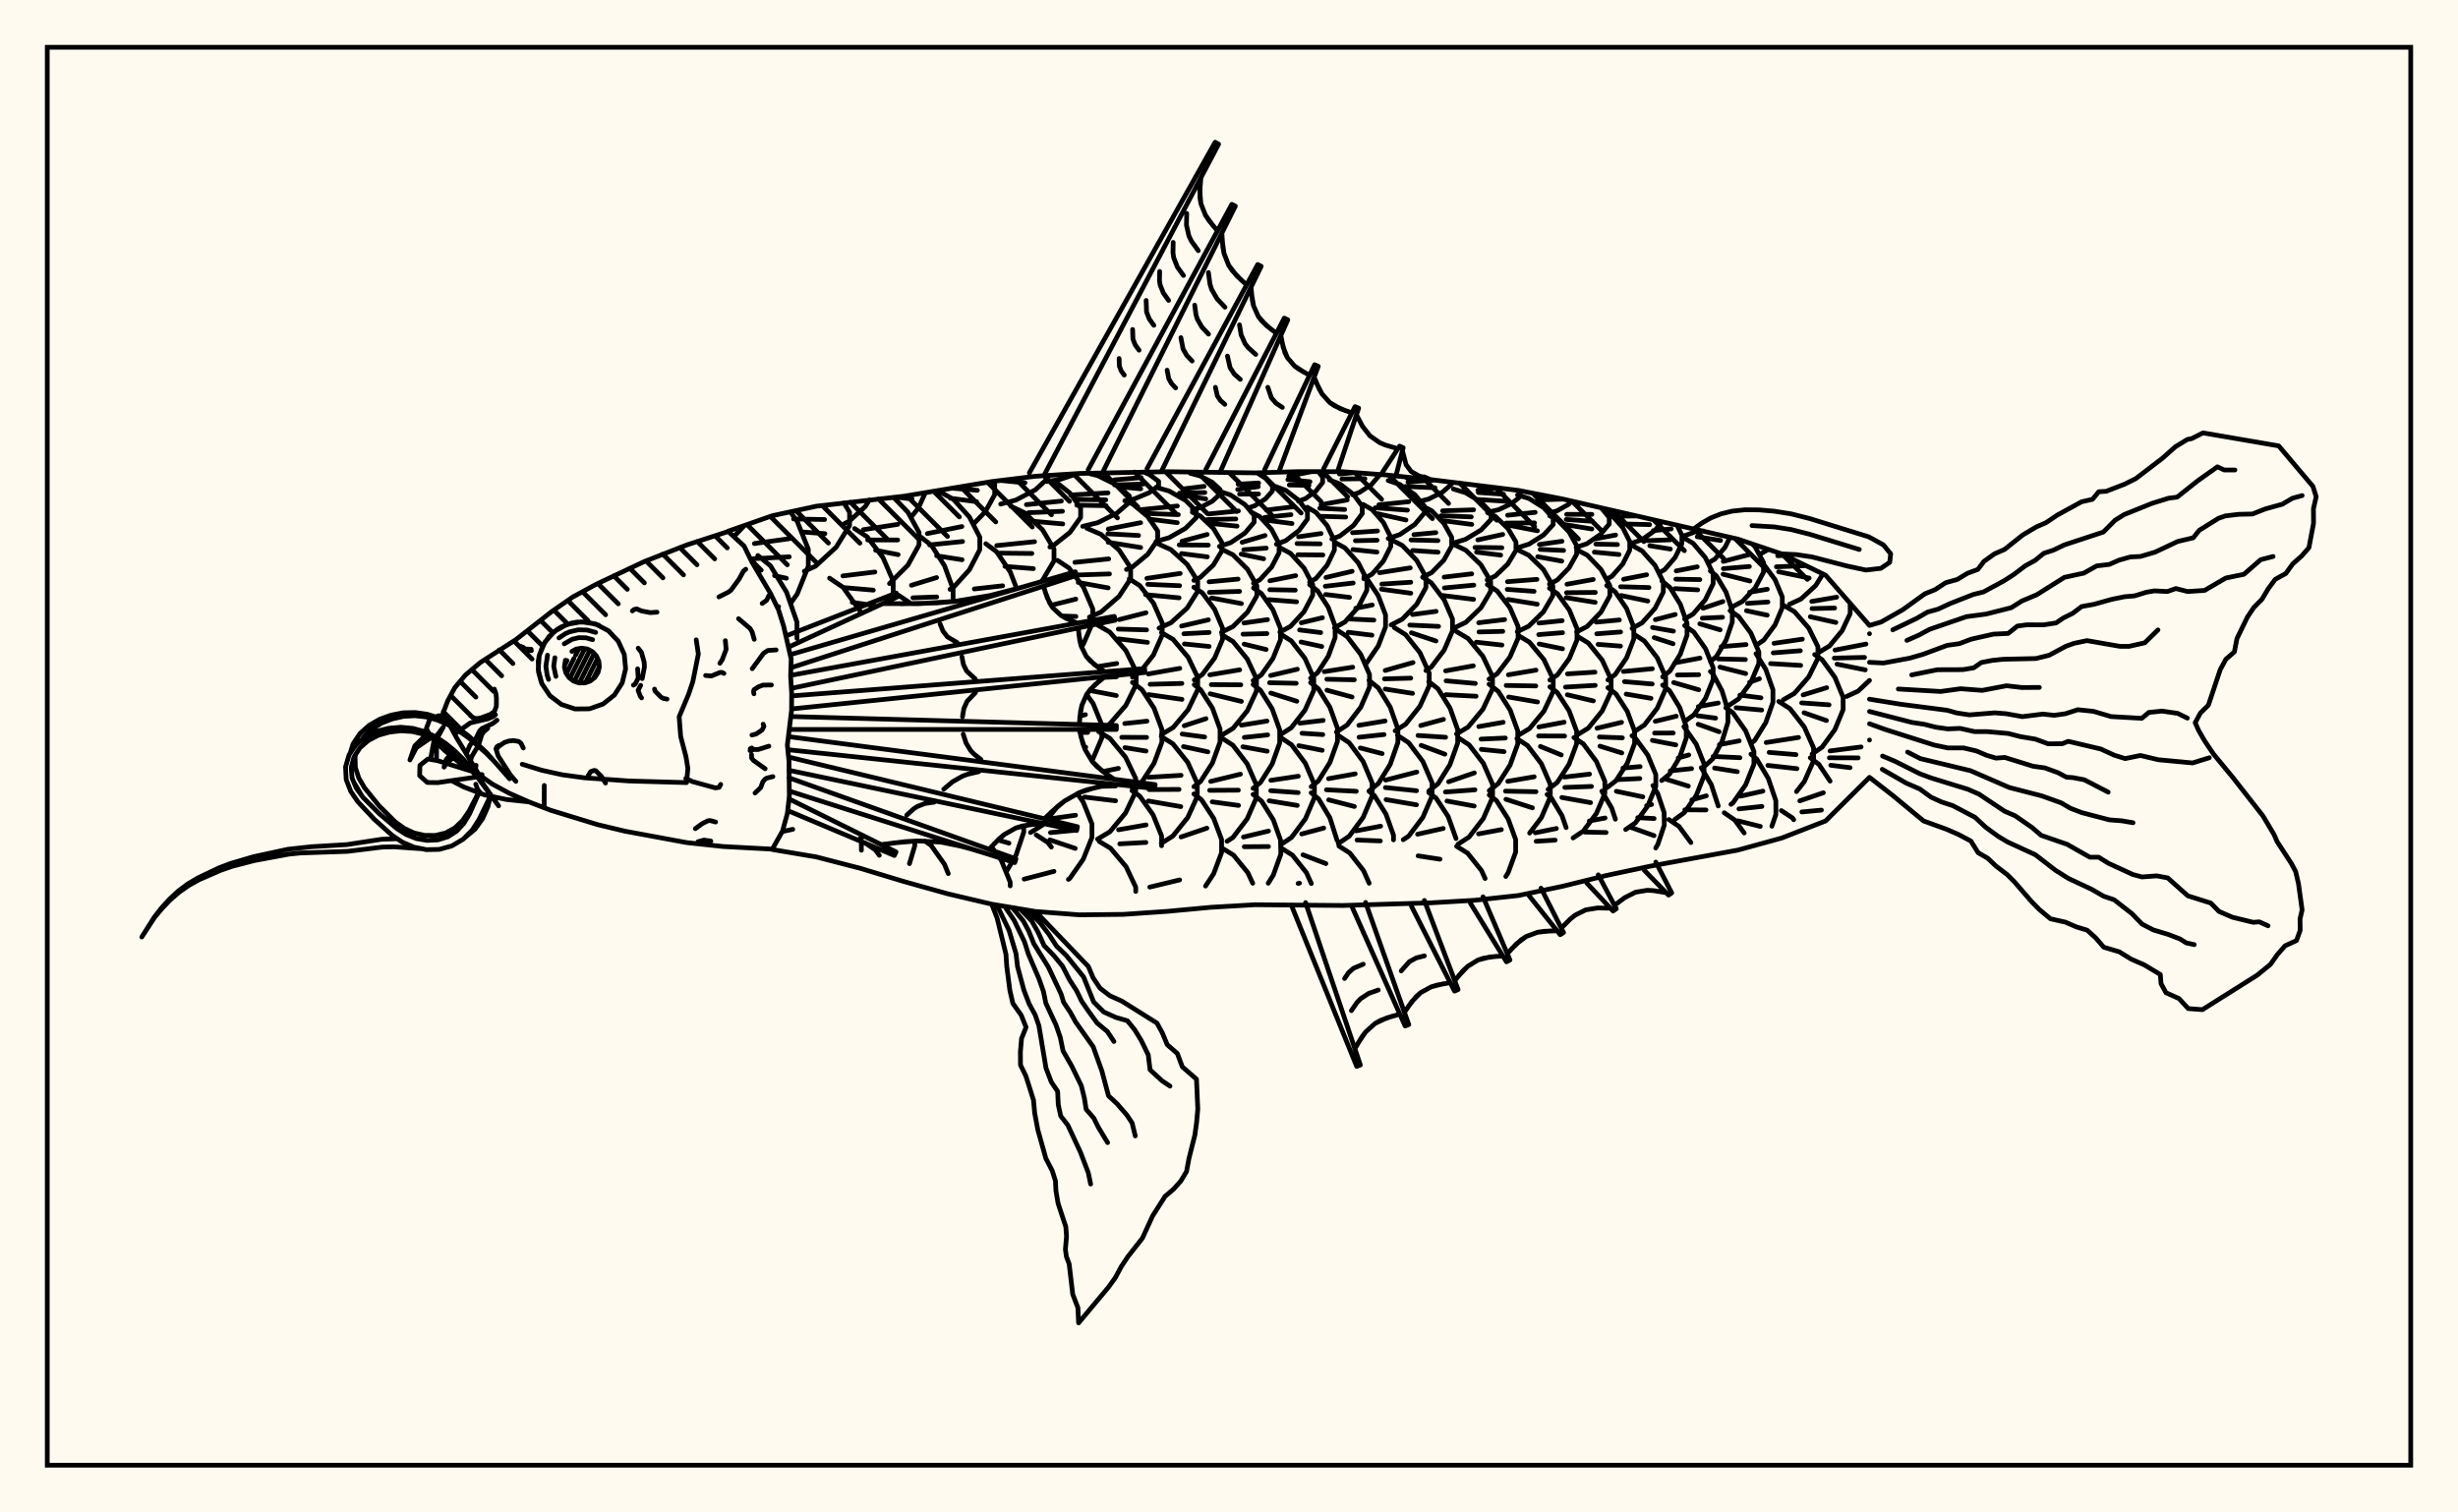 <svg xmlns="http://www.w3.org/2000/svg" width="520" height="320"><rect x="0" y="0" width="520" height="320" fill="floralwhite"/><rect x="10" y="10" width="500" height="300" stroke="black" stroke-width="1" fill="none"/><path stroke="black" stroke-width="1" fill="none" stroke-linecap="round" stroke-linejoin="round" d="
M 154.06 112.38 163.37 109.12 172.66 107.11 191.23 104.99 209.8 101.89 219.08 100.76 228.37 100.17 246.94 99.8 265.51 100.05 274.79 99.78 284.08 99.8 293.37 100.5 302.65 101.47 321.22 103.76 330.51 105.56 367.65 114.06 376.93 117.19 386.22 121.71 395.5 132.33 
M 395.5 164.47 386.22 173.69 376.93 177.31 367.65 179.86 349.08 183.27 339.79 185.24 330.51 187.53 321.22 189.47 311.94 190.48 302.65 191.02 284.08 191.58 265.51 191.42 256.22 191.96 246.94 192.82 237.65 193.46 228.37 193.56 219.08 192.85 209.8 191.3 200.51 189.11 191.23 186.51 181.94 183.7 172.66 181.3 163.39 179.74 
M 155.25 113.54 157.5 111.18 
M 168.6 135.07 168.6 131.63 166.4 125.3 162.99 119.71 160.32 117.53 
M 164.42 128.44 164.72 128.36 
M 167.38 127.48 168.67 125.65 171 119.81 171 116.2 168.67 110.36 167.21 108.29 
M 159.59 115 167.02 113.97 
M 159.4 118.21 161.46 118.1 
M 161.57 118.1 166.97 117.81 
M 163.86 121.8 166.37 122.34 
M 170.16 120.87 172.54 119.78 176.91 115.75 179.73 111.19 179.73 108.37 178.51 106.39 
M 167.88 109.8 174.44 109.92 
M 169.85 112.56 174.52 112.91 
M 182.16 129.57 178.34 124.25 175.5 122.33 
M 178.72 110.73 179.61 110.32 183.06 107.17 183.94 105.76 
M 188.22 127.72 188.96 126.02 188.96 122.93 186.79 117.95 183.42 113.55 180.79 111.83 
M 178.32 121.85 185.09 121.02 
M 178.39 124.31 184.75 124.86 
M 180.3 127.44 185.01 128.13 
M 188.18 123.47 192.07 119.57 194.43 115.29 194.43 112.65 192.07 108.37 189.03 105.22 
M 182.65 112.07 189.93 110.94 
M 183.56 114.25 189.91 114.25 
M 185.24 116.42 190 117.35 
M 192.77 127.73 190.1 125.95 
M 192.73 109.43 194.27 107.52 195.77 104.23 
M 189.46 105.17 192.94 105.58 
M 201.63 127.27 201.63 124.65 199.83 119.73 197.06 115.38 194.89 113.69 
M 192.82 123.83 198.14 122.2 
M 193.13 126.48 198.17 126.3 
M 200.98 124.69 201.67 124.32 205.08 120.55 207.28 116.29 207.28 113.65 205.08 109.38 201.67 105.62 199.01 104.15 
M 196.19 112.89 203.49 111.4 
M 196.66 115.29 203.64 114.57 
M 198.15 117.59 203.53 118.43 
M 206.01 110.79 208.43 108.29 210.43 104.67 210.43 102.43 210.11 101.86 
M 201.42 103.29 206.77 103.74 
M 201.07 105.42 206.61 106.15 
M 215.09 124.57 213.73 121.02 210.82 116.72 208.56 115.04 
M 206.12 124.61 212.11 123.94 
M 215.72 178.62 216.58 176.06 216.58 174.7 
M 211.12 177.72 213.13 178.3 
M 211.7 106.65 214.92 105.8 219.03 103.64 221.69 101.19 221.69 100.59 
M 211.74 101.66 216.84 102.16 
M 220.19 123.09 220.55 122.75 222.98 118.68 222.98 116.16 220.55 112.09 216.77 108.5 213.82 107.1 
M 210.86 115.43 218.87 114.61 
M 211.38 117.03 218.3 117.1 
M 212.6 119.83 218.61 120.31 
M 218.01 176.14 220.59 174.54 223.72 170.64 
M 222.42 179.22 221.63 178.21 219.21 176.64 
M 221.46 101.88 224.34 101.41 227.96 100.2 
M 222.11 115.74 222.81 115.46 226.34 112.65 228.61 109.47 228.61 107.5 226.34 104.32 223.03 101.69 
M 217.14 106.77 224.54 106.02 
M 217.57 108.48 224.77 108.17 
M 218.18 110.25 224.83 110.85 
M 228.78 136.84 229.2 136.28 231.18 131.68 231.18 128.83 229.2 124.22 226.13 120.16 223.73 118.57 
M 222.38 128.06 227.59 126.76 
M 224.68 130.33 227.62 130.43 
M 231.01 161.02 233.09 156.16 233.09 153.37 231.26 148.86 229.88 146.93 
M 228.47 151.53 229.63 151.2 
M 228.46 154.98 230.11 154.96 
M 229.36 158.04 229.69 158.09 
M 230.07 179.53 231.01 177.18 231.01 174.33 229.17 169.72 227.9 167.91 
M 221.86 173.28 227.53 172.48 
M 222.23 176.16 227.7 175.64 
M 222.1 177.7 227.47 179.5 
M 229.05 111.37 232.22 110.59 236.28 108.58 238.9 106.31 238.9 104.91 236.28 102.63 232.22 100.63 230.17 100.12 
M 226.49 104.73 234.4 104.28 
M 227.7 105.68 233.93 105.76 
M 227.8 106.88 234.01 106.99 
M 230.47 130.57 232.91 129.51 236.73 126.19 239.19 122.44 239.19 120.12 236.73 116.36 232.91 113.05 229.93 111.76 
M 227.4 118.98 234.55 118.25 
M 226.93 121.69 234.72 121.43 
M 228.11 123.23 234.43 124.38 
M 232.43 154.51 234.76 153.17 238.17 149.25 240.36 144.82 240.36 142.07 238.17 137.63 234.76 133.72 232.1 132.19 
M 232.12 141.05 236.25 140.38 
M 233.55 143.33 236.18 143.2 
M 230.51 146.08 236.16 147.16 
M 232.19 177.54 234.79 175.99 238.11 172.01 240.26 167.5 240.26 164.71 238.11 160.2 234.79 156.22 232.43 154.81 
M 233.33 163.24 236.6 162.57 
M 232.91 166.37 236.01 166.29 
M 229.41 168.64 236 169.43 
M 234.94 179.47 232.54 178.02 
M 237.96 105.97 240.05 105.53 243.13 104.23 245.11 102.76 245.11 101.84 243.13 100.37 241.92 99.86 
M 235.73 101.53 241.42 101.05 
M 235.78 102.6 241.92 102.4 
M 236.54 102.97 241.33 103.42 
M 238.31 120.49 239.58 119.96 242.82 117.27 244.91 114.23 244.91 112.34 242.82 109.3 239.58 106.61 237.96 105.94 
M 234.46 111.93 241.3 110.59 
M 234.38 112.94 240.86 113.29 
M 234.44 114.73 241.31 115.84 
M 239.58 143.27 241.14 142.26 244.02 138.57 245.87 134.38 245.87 131.79 244.02 127.61 241.14 123.91 238.9 122.47 
M 236.79 131.09 242.45 129.64 
M 236.58 133.1 242.56 133.27 
M 236.61 135.17 242.74 135.91 
M 239.56 166.95 241.57 165.42 244.14 161.49 245.8 157.04 245.8 154.29 244.14 149.83 241.57 145.9 239.58 144.38 
M 237.94 153.08 242.64 152.58 
M 237.31 156 242.57 156.02 
M 237.99 158.18 242.45 158.91 
M 245.74 178.94 245.74 176.85 243.93 172.38 241.12 168.44 239.49 167.3 
M 236.63 175.56 242.46 174.53 
M 236.89 178.54 242.42 178.24 
M 244.57 114.55 247.31 113.77 250.81 111.78 253.07 109.52 253.07 108.13 250.81 105.87 247.31 103.88 244.57 103.11 
M 241.53 107.82 249.07 107.06 
M 242.23 108.62 249.28 108.89 
M 243.13 109.83 249.06 110.59 
M 245.21 132.9 247.71 131.77 251.15 128.65 253.37 125.12 253.37 122.94 251.15 119.41 247.71 116.29 245.02 115.07 
M 242.63 122.37 249.68 121.33 
M 242.82 123.63 249.55 123.92 
M 242.34 125.81 249.44 126.49 
M 245.71 155.4 248.18 153.93 251.34 150.18 253.38 145.93 253.38 143.3 251.34 139.05 248.18 135.29 245.71 133.83 
M 242.93 142.59 249.59 141.41 
M 243.32 144.78 250.03 144.6 
M 243 146.96 250.05 147.97 
M 245.67 178.43 248.12 176.89 251.27 172.96 253.29 168.51 253.29 165.75 251.27 161.3 248.12 157.36 245.67 155.83 
M 242.92 164.46 249.86 164.04 
M 243.09 167.06 249.43 167.02 
M 242.93 169.47 249.8 170.66 
M 252.26 107.84 253.83 107.43 256.44 106.07 258.11 104.53 258.11 103.57 256.44 102.03 253.83 100.67 251.8 100.14 
M 250.18 103.46 254.73 102.9 
M 249.52 104.34 254.89 104.21 
M 249.9 104.74 255.08 105.56 
M 252.57 122.8 253.94 122.15 256.7 119.54 258.48 116.58 258.48 114.75 256.7 111.79 253.94 109.18 252.26 108.38 
M 250.05 114.52 255.37 113.08 
M 249.46 115.29 255.62 115.34 
M 249.96 117.12 255.42 117.82 
M 252.65 143.86 254.36 142.71 256.96 139.23 258.63 135.3 258.63 132.86 256.96 128.92 254.36 125.44 252.57 124.24 
M 249.97 132.46 255.64 131.14 
M 250.45 134.09 255.8 133.81 
M 250.57 136.24 255.79 136.77 
M 252.57 166.44 253.99 165.33 256.5 161.42 258.11 156.99 258.11 154.25 256.5 149.82 253.99 145.92 252.65 144.87 
M 250.53 153.55 255.13 152.05 
M 250.09 155.3 254.85 155.93 
M 250.37 157.96 255.53 159.07 
M 258.43 178.05 258.43 177.61 256.76 173.14 254.17 169.2 252.57 167.98 
M 249.86 177.08 255.32 175.22 
M 257.97 115.61 260.34 114.82 263.37 112.78 265.32 110.48 265.32 109.06 263.37 106.76 260.34 104.73 257.97 103.94 
M 255.76 108.73 261.99 108.11 
M 255.4 109.92 261.44 109.8 
M 255.68 110.7 261.7 111.32 
M 258.42 133.77 260.83 132.57 263.91 129.52 265.89 126.05 265.89 123.91 263.91 120.44 260.83 117.38 258.42 116.19 
M 255.79 123.1 261.92 122.52 
M 255.85 125.33 262.24 125.12 
M 256.32 126.51 262.62 127.7 
M 258.51 155.53 260.86 154.09 263.87 150.4 265.81 146.21 265.81 143.62 263.87 139.44 260.86 135.74 258.51 134.3 
M 255.95 142.78 262.26 141.72 
M 256.26 144.85 262.5 144.89 
M 256.01 146.79 262.62 148.4 
M 259.59 178 260.82 177.2 263.84 173.26 265.78 168.81 265.78 166.05 263.84 161.6 260.82 157.67 258.46 156.13 
M 256.13 165.33 262.41 163.8 
M 255.9 167.22 261.98 167.18 
M 256.45 169.65 262.01 170.41 
M 264.09 107.45 265.45 107.01 267.73 105.54 269.19 103.88 269.19 102.85 267.73 101.19 265.94 100.04 
M 261.93 102.44 266.26 102.19 
M 261.84 103.56 266.18 102.96 
M 262.23 104.55 266.25 104.52 
M 265.18 123.4 266.54 122.66 269.01 119.98 270.6 116.94 270.6 115.06 269.01 112.02 266.54 109.34 264.62 108.3 
M 262.78 114.74 267.62 113.3 
M 263.12 116.31 267.88 115.97 
M 262.57 117.24 267.33 118.23 
M 265.11 144 266.85 142.77 269.3 139.3 270.89 135.38 270.89 132.95 269.3 129.03 266.85 125.57 265.18 124.39 
M 263.17 131.81 268.15 131.1 
M 262.96 134.18 268.02 134.05 
M 263.21 136.28 267.86 137.42 
M 265.09 166.8 266.66 165.56 269.14 161.63 270.73 157.18 270.73 154.43 269.14 149.98 266.66 146.05 265.11 144.82 
M 262.62 153.43 268.03 152.56 
M 263.24 156.02 268.18 155.49 
M 262.93 158 268.08 158.94 
M 270.9 177.73 269.37 173.45 266.89 169.5 265.09 168.07 
M 263.06 177.1 268.36 175.83 
M 270.03 115.15 272.01 114.39 274.8 112.25 276.6 109.82 276.6 108.32 274.8 105.89 272.01 103.75 269.83 102.92 
M 267.89 107.92 273.49 107.24 
M 267.53 109.48 273.11 108.89 
M 267.47 110.01 273.33 110.77 
M 270.77 133.75 273.01 132.53 275.87 129.42 277.72 125.9 277.72 123.72 275.87 120.19 273.01 117.08 270.77 115.87 
M 268.65 122.88 274.1 121.79 
M 268.64 124.77 274.02 124.86 
M 268.41 126.87 274.29 127.33 
M 270.9 155.42 273.16 153.98 276.06 150.27 277.93 146.08 277.93 143.48 276.06 139.29 273.16 135.58 270.9 134.14 
M 268.81 142.92 274.46 141.59 
M 268.58 144.45 274.22 144.57 
M 268.84 146.63 274.35 148.37 
M 272.41 177.73 273.23 177.18 276.17 173.23 278.07 168.76 278.07 165.99 276.17 161.52 273.23 157.58 270.93 156.03 
M 268.85 165.1 274.66 164.23 
M 268.83 167.29 274.63 167.7 
M 268.5 169.43 274.44 170.41 
M 274.69 106.04 276.18 105.5 278.39 103.89 279.81 102.08 279.81 100.95 278.9 99.79 
M 272.64 100.76 277.49 99.78 
M 272.46 101.47 277.14 101.92 
M 272.76 102.61 276.92 102.7 
M 277.06 123.18 278.41 122.38 280.78 119.56 282.3 116.38 282.3 114.41 280.78 111.23 278.41 108.41 276.56 107.32 
M 274.72 113.57 279.49 112.88 
M 274.39 115 279.29 115.07 
M 274.58 117.37 279.86 117.42 
M 277.26 143.48 278.74 142.33 281 138.84 282.45 134.89 282.45 132.44 281 128.49 278.74 125 277.06 123.7 
M 275.3 131.77 279.77 130.7 
M 274.93 133.28 279.4 133.84 
M 275.24 135.83 279.62 136.78 
M 277.39 166.44 278.88 165.26 281.35 161.32 282.95 156.86 282.95 154.1 281.35 149.65 278.88 145.71 277.26 144.42 
M 274.98 153.01 279.92 152.42 
M 275.44 155.14 279.84 155.42 
M 274.76 157.77 279.72 158.75 
M 282.87 177.81 281.34 173.02 278.96 169.04 277.39 167.74 
M 275.37 176.45 280.04 175.2 
M 281.76 114.05 283.48 113.39 286.34 111.17 288.19 108.67 288.19 107.11 286.34 104.61 283.48 102.39 281.24 101.53 
M 279.48 106.78 285.01 105.78 
M 279.21 107.54 284.47 107.8 
M 279.17 109.23 284.69 109.4 
M 282.31 132.84 284.52 131.6 287.35 128.45 289.17 124.87 289.17 122.65 287.35 119.08 284.52 115.92 282.31 114.69 
M 280.51 122.18 286.06 120.87 
M 280.37 124.04 286.27 123.35 
M 280.45 125.78 285.5 126.39 
M 282.72 154.88 284.98 153.4 287.87 149.63 289.73 145.36 289.73 142.72 287.87 138.45 284.98 134.68 282.72 133.21 
M 280.15 142.11 286.17 141.16 
M 280.7 143.71 286.51 143.83 
M 280.72 146.03 286.03 147.47 
M 284.09 177.82 285.43 176.92 288.38 172.94 290.28 168.43 290.28 165.64 288.38 161.13 285.43 157.15 283.12 155.6 
M 281.06 164.75 286.7 163.73 
M 280.61 167.1 286.93 167.42 
M 281.09 169.23 286.52 170.63 
M 286.13 104.68 287.57 104.2 290.13 102.52 291.77 100.61 291.77 100.38 
M 283.36 100.29 286.54 99.99 
M 283.89 101.34 288.75 101.28 
M 288.52 122.46 290.26 121.47 292.67 118.71 294.23 115.6 294.23 113.67 292.67 110.55 290.26 107.8 288.37 106.73 
M 286.13 112.71 291.42 112.34 
M 286.74 114.4 291.33 114.3 
M 286.23 116.27 291.3 116.81 
M 289.05 140.36 291.58 136.66 293.12 132.61 293.12 130.1 291.58 126.04 289.2 122.46 288.55 121.97 
M 286.82 128.69 290.3 128 
M 285.16 130.95 290.65 131.2 
M 285.23 133.78 290.24 134.39 
M 289.62 167.37 291.59 165.78 294.11 161.71 295.73 157.09 295.73 154.23 294.11 149.62 291.59 145.54 289.62 143.95 
M 287.47 153.46 293.02 152.54 
M 287.51 155.98 292.8 155.41 
M 287.78 158.25 292.4 159.45 
M 294.8 177.69 294.8 176.7 293.21 172.25 290.75 168.31 289.6 167.4 
M 286.9 175.79 292.08 174.8 
M 287.09 177.73 288.08 177.77 
M 293.68 113.94 296.14 113.1 299.29 110.97 301.32 108.55 301.32 107.05 299.29 104.64 296.14 102.5 293.68 101.67 
M 291.7 106.8 298.03 106.15 
M 290.94 107.43 297.75 107.94 
M 291.34 108.67 297.44 110.02 
M 294.3 132.22 296.67 131 299.7 127.86 301.66 124.3 301.66 122.1 299.7 118.55 296.67 115.41 294.3 114.18 
M 291.83 121.18 298.35 120.15 
M 292.34 123.58 298.45 123.19 
M 292.24 124.66 298.46 125.51 
M 295.15 154.62 297.35 153.24 300.39 149.42 302.36 145.09 302.36 142.42 300.39 138.09 297.35 134.27 294.97 132.78 
M 293.05 141.85 298.93 140.18 
M 292.89 143.64 298.45 143.48 
M 293.06 145.79 298.82 146.7 
M 296.86 177.66 297.99 176.92 301.01 172.93 302.96 168.42 302.96 165.62 301.01 161.11 297.99 157.12 295.62 155.56 
M 293.13 165.05 299.73 163.34 
M 293.09 166.63 299.67 167.3 
M 293.23 169.18 299.66 170.28 
M 300.59 106 302.21 105.6 305.16 104.13 307.06 102.47 307.06 101.99 
M 297.58 101.09 298.21 101 
M 297.86 101.97 303.37 101.59 
M 297.38 102.92 303.57 103.2 
M 300.96 122.13 302.87 121.15 305.45 118.52 307.11 115.53 307.11 113.68 305.45 110.7 302.87 108.06 300.86 107.03 
M 299.12 113.12 303.76 112.69 
M 298.51 114.24 304.2 114.38 
M 298.85 116.47 304.23 116.83 
M 301.65 141.87 302.79 141.13 305.52 137.54 307.28 133.47 307.28 130.96 305.52 126.9 302.79 123.31 300.96 122.11 
M 298.82 130.02 303.82 129.35 
M 298.25 132.25 304.33 132.53 
M 298.58 133.88 303.78 135.62 
M 302.26 167.38 304.23 165.81 306.75 161.77 308.38 157.2 308.38 154.37 306.75 149.8 304.23 145.76 302.26 144.19 
M 300.56 153.51 305.37 152.2 
M 299.99 155.61 305.82 155.99 
M 300.65 157.7 305.67 159.57 
M 308.03 177.42 306.37 172.76 303.8 168.85 302.26 167.68 
M 299.89 176.5 305.32 175.28 
M 307.48 114.89 310.04 114.11 313.33 112.13 315.45 109.88 315.45 108.48 313.33 106.23 310.04 104.24 307.48 103.47 
M 305.18 108.08 311.74 107.87 
M 304.87 109.11 311.25 109.36 
M 304.81 110.1 311.36 110.95 
M 307.61 132.87 310.1 131.67 313.29 128.6 315.35 125.12 315.35 122.97 313.29 119.49 310.1 116.42 307.61 115.22 
M 305.52 122.1 311.35 121.41 
M 305.57 124.39 311.79 123.8 
M 305.2 125.99 311.74 126.81 
M 308.14 155.29 310.59 153.82 313.72 150.05 315.74 145.78 315.74 143.14 313.72 138.87 310.59 135.1 308.14 133.63 
M 305.83 141.94 311.68 140.87 
M 305.93 144.05 312.1 144.6 
M 305.88 146.98 312.27 147.31 
M 310.41 177.34 310.79 177.09 313.81 173.16 315.76 168.71 315.76 165.96 313.81 161.51 310.79 157.58 308.43 156.04 
M 306.46 165.4 311.9 163.53 
M 305.78 167.57 312.03 167.11 
M 306.12 169.48 311.87 170.54 
M 314.89 108.34 317.05 107.84 319.82 106.53 321.6 105.06 321.6 104.14 321.13 103.75 
M 312.65 103.72 317.01 103.22 
M 312.75 104.2 318.09 104.57 
M 312.67 105.68 318.49 106.05 
M 314.62 122.7 316.34 121.87 318.99 119.33 320.71 116.45 320.71 114.67 318.99 111.79 316.34 109.25 314.69 108.46 
M 312.64 114.23 317.91 113.07 
M 312.04 115.82 317.73 115.89 
M 312.37 116.82 317.48 117.45 
M 315.02 143.67 316.74 142.54 319.43 139.02 321.16 135.03 321.16 132.56 319.43 128.57 316.74 125.05 314.65 123.68 
M 312.82 131.76 318.31 131.09 
M 312.89 133.71 317.92 133.58 
M 312.31 135.87 317.75 136.48 
M 315.06 167.28 316.96 165.79 319.47 161.86 321.09 157.41 321.09 154.66 319.47 150.21 316.96 146.28 315.02 144.76 
M 312.84 153.73 318.01 152.82 
M 313.33 156.38 318.46 156.15 
M 313.38 158.55 318.19 159.03 
M 320.3 176.68 319.05 173.26 316.6 169.41 315.06 168.21 
M 312.78 176.43 317.62 175.53 
M 321.04 115.89 323.46 115.13 326.57 113.18 328.58 110.98 328.58 109.62 326.57 107.41 323.46 105.47 321.04 104.71 
M 318.94 109.01 324.77 108.4 
M 318.62 110.67 324.64 110.63 
M 319.02 111.09 325.24 112.3 
M 320.99 133.66 323.41 132.48 326.51 129.46 328.51 126.03 328.51 123.92 326.51 120.49 323.41 117.47 320.99 116.29 
M 318.91 123.07 325.14 122.58 
M 318.86 124.7 324.54 125.11 
M 319.02 126.83 325.2 127.83 
M 321.17 155.59 323.56 154.16 326.62 150.47 328.59 146.3 328.59 143.72 326.62 139.55 323.56 135.87 321.17 134.43 
M 319.11 142.77 324.95 141.78 
M 318.64 145.03 324.91 145.13 
M 319.16 147.47 325.26 148.52 
M 323.6 176.26 326.09 172.98 327.97 168.63 327.97 165.94 326.09 161.6 323.18 157.76 320.91 156.26 
M 318.97 165.31 324.56 164.35 
M 318.49 167.39 324.94 167.51 
M 318.59 169.11 324.19 170.92 
M 327.86 108.51 329.4 108.08 331.85 106.71 332.54 106.03 
M 325.73 105.06 327.16 104.91 
M 325.31 105.78 330.44 105.61 
M 327.79 123.58 329.45 122.72 331.94 120.15 333.55 117.25 333.55 115.45 331.94 112.54 329.45 109.97 327.86 109.15 
M 325.66 115.2 330.44 114.52 
M 325.83 116.24 330.79 116.46 
M 325.31 117.79 330.4 118.72 
M 327.88 143.88 329.5 142.77 332 139.32 333.62 135.41 333.62 132.99 332 129.08 329.5 125.62 327.79 124.45 
M 325.57 131.83 330.49 131.32 
M 325.52 134.27 330.56 133.86 
M 325.62 136.25 330.56 137.27 
M 327.51 167.02 329.45 165.53 331.94 161.7 333.54 157.37 333.54 154.69 331.94 150.36 329.45 146.53 327.88 145.32 
M 325.54 153.81 330.9 152.8 
M 325.49 155.71 331 155.73 
M 325.88 157.93 330.29 159.73 
M 331.32 175.1 330.45 172.58 328.19 168.83 327.3 168.09 
M 326.95 175.76 329.26 175.29 
M 333.43 115.81 335.69 115.05 338.58 113.08 340.44 110.86 340.44 109.48 338.77 107.48 
M 331.43 108.83 336.77 108.83 
M 331.35 109.91 336.91 110.29 
M 331.04 110.98 336.76 111.92 
M 333.53 133.72 335.79 132.53 338.7 129.5 340.57 126.06 340.57 123.93 338.7 120.49 335.79 117.46 333.53 116.28 
M 331.5 123.61 337.05 122.6 
M 331.41 125.4 337.49 125.34 
M 331.33 126.45 337.46 127.44 
M 333.72 155.46 336.01 154.05 338.95 150.42 340.84 146.32 340.84 143.78 338.95 139.67 336.01 136.04 333.72 134.63 
M 331.61 142.58 337.42 142.21 
M 331.18 145.37 337.47 145.01 
M 331.58 146.99 337.08 148.3 
M 336.13 174.26 337.72 172.12 339.51 167.91 339.51 165.31 337.72 161.1 334.95 157.38 332.97 156.05 
M 330.95 164.41 336.27 163.79 
M 331.04 166.6 336.68 166.39 
M 330.42 168.73 336.49 169.82 
M 339.51 107.99 340.17 107.81 
M 339.9 122.55 341.01 121.92 343.3 119.33 344.78 116.39 344.78 114.57 343.3 111.63 341.01 109.04 339.77 108.34 
M 337.58 113.99 341.79 113.2 
M 337.61 115.12 342.17 115.21 
M 337.29 116.82 342.51 117.32 
M 340.16 143.86 341.7 142.72 344.1 139.19 345.64 135.2 345.64 132.73 344.1 128.73 341.7 125.21 339.9 123.88 
M 337.69 131.63 342.58 131.17 
M 337.8 134.1 342.84 133.71 
M 338.08 136.33 342.82 136.7 
M 340 166.62 341.87 165.18 344.26 161.48 345.81 157.29 345.81 154.7 344.26 150.51 341.87 146.82 340.16 145.5 
M 337.85 154.08 343.05 152.83 
M 338.36 155.93 343.22 156.11 
M 338.48 157.87 343.1 159.31 
M 341.74 173.33 340.95 170.94 338.87 167.39 
M 336.23 173.7 339.56 173.07 
M 345.2 114.93 347.35 114.18 350.1 112.24 351.57 110.42 
M 343.45 108.62 343.57 108.6 
M 343.37 109.19 345.98 109.17 
M 343.36 110.85 348.98 110.99 
M 345.27 132.97 347.4 131.77 350.13 128.71 351.88 125.25 351.88 123.1 350.13 119.63 347.4 116.57 345.27 115.38 
M 343.47 122.56 348.35 121.6 
M 342.85 124.14 348.84 124.31 
M 342.96 126 348.59 127.17 
M 345.74 154.8 347.87 153.4 350.61 149.82 352.38 145.77 352.38 143.26 350.61 139.2 347.87 135.62 345.74 134.22 
M 343.44 142.07 349.56 141.49 
M 343.67 144.22 349.53 144.72 
M 344.03 146.85 349.27 147.75 
M 347.1 172.56 348.6 170.49 350.29 166.4 350.29 163.87 348.6 159.78 345.97 156.17 345.25 155.67 
M 343.33 162.51 346.97 162.19 
M 342.17 164.95 346.91 164.72 
M 341.95 167.42 347.54 168.59 
M 351.16 121.1 352.19 120.5 354.39 117.93 355.81 115.03 355.81 113.23 354.77 111.1 
M 349.76 112.27 353.56 111.9 
M 348.51 114.38 353.32 114.22 
M 349.02 115.46 353.37 116.17 
M 351.74 143.2 353.29 141.96 355.48 138.4 356.9 134.37 356.9 131.88 355.48 127.86 353.29 124.3 351.57 122.91 
M 350.2 131.11 354.4 130.01 
M 349.6 132.76 354.02 133.54 
M 349.96 134.9 353.94 136.2 
M 351.54 165.14 353.21 163.76 355.35 160.21 356.73 156.2 356.73 153.71 355.35 149.7 353.21 146.15 351.74 144.94 
M 350.18 152.61 354.63 151.53 
M 350.03 155.1 353.97 155.09 
M 349.57 156.65 354.52 157.6 
M 352.05 171.92 350.72 167.96 349.69 166.2 
M 348.34 170.46 349.4 170.21 
M 356.35 113.35 358.4 112.61 359.17 112.05 
M 356.39 130.96 358.18 129.92 360.76 126.9 362.42 123.49 362.42 121.37 360.76 117.96 358.18 114.95 356.16 113.77 
M 354.61 120.79 359.06 119.92 
M 354.53 122.54 359.61 122.63 
M 354.32 124.54 359.15 124.8 
M 356.37 152.66 358.32 151.28 360.81 147.74 362.42 143.74 362.42 141.26 360.81 137.25 358.32 133.72 356.39 132.35 
M 354.28 140.25 359.64 139.24 
M 354.86 142.81 359.37 142.75 
M 354.08 144.41 359.37 145.94 
M 356.71 171.38 358.85 168.29 360.49 164.15 360.49 161.59 358.85 157.46 356.24 153.75 
M 355.03 160.36 357.27 159.73 
M 353.35 163.1 357.86 162.62 
M 352.06 164.73 352.29 164.8 
M 352.3 164.81 357.18 166.32 
M 361.44 119.06 362.77 118.3 364.94 115.8 365.99 113.67 
M 359.68 112.39 360.34 112.33 
M 359.06 113.56 363.99 114.35 
M 361.84 139.97 363.11 138.91 365.15 135.47 366.47 131.59 366.47 129.18 365.15 125.29 363.11 121.86 361.83 120.78 
M 360.29 128.69 364.49 127.27 
M 360.13 130.79 364.41 130.6 
M 359.6 131.99 363.9 133.26 
M 360.85 161.92 362.37 160.51 364.3 156.89 365.55 152.8 365.55 150.26 364.3 146.17 362.37 142.56 361.84 142.07 
M 359.29 149.5 363.5 148.74 
M 359.14 151.43 362.94 151.94 
M 359.25 153.23 363.69 154.82 
M 363.5 170.52 362.03 166.01 359.91 162.42 
M 357.92 169.23 360.98 168.38 
M 356.43 171.34 357.02 171.34 
M 366.45 128.41 368.58 127.27 371.32 124.37 373.08 121.07 373.08 119.03 371.32 115.74 370.71 115.09 
M 364.57 118.78 370.12 117.32 
M 364.59 120.31 370.09 119.86 
M 364.52 121.49 370.2 122.93 
M 365.75 149.25 367.79 147.88 370.41 144.36 372.09 140.38 372.09 137.92 370.41 133.94 367.79 130.42 366 129.21 
M 364.12 136.82 369.38 136.37 
M 363.48 139.41 369.24 139.54 
M 363.86 141.14 369.31 142.51 
M 366.19 170.18 366.59 169.9 369.3 166.05 371.05 161.69 371.05 158.99 369.3 154.63 366.59 150.78 365.1 149.73 
M 363.74 157.55 367.93 156.75 
M 362.42 160.05 368.1 160.31 
M 362.72 162.5 367.53 163.27 
M 372.42 117.2 374.12 116.24 
M 371.49 136.54 373.13 135.43 375.52 132.21 377.05 128.55 377.05 126.3 375.52 122.64 373.13 119.42 372.45 118.96 
M 370.14 125.3 373.88 124.67 
M 369.67 127.66 374.01 127.37 
M 369.47 129.21 373.86 130.16 
M 370.42 157.29 371.21 156.66 373.56 152.87 375.07 148.58 375.07 145.93 373.56 141.64 371.49 138.3 
M 370.13 144.36 372.22 143.61 
M 368.08 147.07 372.54 147.64 
M 367.28 149.74 372.69 150.23 
M 375.4 168.57 374.1 164.72 371.63 160.58 370.42 159.56 
M 368.24 168.44 372.95 167.38 
M 378.57 127.85 381.01 126.73 384.13 123.87 385.65 121.43 
M 376.08 117.59 377.59 117.51 
M 375.81 119.92 382.05 119.68 
M 376.27 120.97 382.73 122.3 
M 377.25 148.07 379.61 146.71 382.64 143.22 384.59 139.27 384.59 136.83 382.64 132.88 379.61 129.4 377.25 128.04 
M 375.3 136.11 381.29 135.23 
M 375.14 138.13 380.87 137.68 
M 374.57 140.4 380.94 140.78 
M 380.06 167.48 381.71 165.37 383.67 160.96 383.67 158.23 381.71 153.82 378.67 149.93 376.3 148.41 
M 373.64 157.1 380.49 156.03 
M 374.27 159.19 379.94 159.66 
M 374 161.94 380.15 162.63 
M 384.98 137.91 387.05 136.66 389.7 133.45 391.41 129.82 391.41 127.64 
M 383.28 127.25 388.56 126.35 
M 383.34 128.76 388.13 128.65 
M 382.98 130.49 388.38 131.7 
M 383.36 159.53 385.47 158.08 388.18 154.36 389.92 150.14 389.92 147.53 388.18 143.31 385.47 139.58 383.89 138.49 
M 381.46 147.03 386.44 145.5 
M 381.15 148.71 386.94 149.12 
M 381.65 150.8 386.39 152.45 
M 387.16 165.27 384.78 161.7 382.97 160.33 
M 390.67 147.35 393.09 146.22 395.5 143.96 
M 395.5 134.08 395.5 134.08 
M 388.21 137.54 394.75 136.27 
M 388.05 139.24 394.45 139.09 
M 388.63 140.52 394.61 141.73 
M 395.5 156.57 395.5 156.57 
M 387.15 158.88 393.72 158.04 
M 387.01 160.33 393.1 160.35 
M 387.31 161.91 391.39 162.42 
M 165.49 175.94 167.71 175.46 
M 167.21 108.29 167.21 108.29 
M 182.23 179.9 182.2 176.84 
M 181.69 177.64 182.51 176.98 
M 186.02 180.96 185.19 179.83 182.96 178.3 
M 192.4 182.73 193.53 178.94 193.53 177.95 
M 200.61 184.84 199.8 182.85 196.97 178.86 195.66 177.94 
M 195.77 104.23 195.77 104.23 
M 189.46 105.17 189.46 105.17 
M 213.71 187.43 213.71 186.64 211.82 182.02 209.75 179.14 
M 213.03 184.18 214.95 180.92 215.72 178.62 
M 213.13 178.3 213.45 178.4 
M 221.69 100.59 221.69 100.59 
M 216.67 186 222.97 184.36 
M 227.96 100.2 227.96 100.2 
M 226.02 186.06 226.32 185.85 229.17 181.78 230.07 179.53 
M 240.27 188.61 240.27 187.7 238.22 183.36 234.94 179.47 
M 241.92 99.86 241.92 99.86 
M 243.24 187.69 249.56 186.17 
M 255.04 187.47 256.76 184.85 258.43 180.38 258.43 178.05 
M 265.02 186.88 263.97 184.62 260.94 180.91 258.58 179.47 
M 265.94 100.04 265.94 100.04 
M 268.3 186.87 269.37 185.16 270.97 180.69 270.9 177.73 
M 263.23 179.15 268.35 179.11 
M 270.93 178.72 272.41 177.73 
M 277.41 186.93 276.38 184.64 273.43 180.93 271.13 179.48 
M 274.62 186.91 274.91 186.85 
M 278.9 99.79 278.9 99.79 
M 275.65 180.86 280.5 182.72 
M 283.12 178.47 284.09 177.82 
M 289.65 186.87 288.47 184.21 285.54 180.47 283.26 179.01 
M 291.77 100.38 291.77 100.38 
M 286.54 99.99 286.54 99.99 
M 288.08 177.77 292.02 177.92 
M 298.21 101 298.21 101 
M 300.01 181.08 304.63 181.79 
M 308.43 178.63 310.41 177.34 
M 314.18 185.87 313.4 184.16 310.46 180.49 308.16 179.06 
M 318.56 185.44 319.05 184.66 320.64 180.31 320.64 177.61 320.3 176.68 
M 324.8 176.2 326.95 175.76 
M 324.98 178 328.99 177.75 
M 332.79 177.29 334.95 175.84 336.13 174.26 
M 335.28 176.05 339.77 176.14 
M 351.57 110.42 351.57 110.42 
M 345.98 109.17 345.98 109.17 
M 343.92 175.51 345.97 174.1 347.1 172.56 
M 354.77 111.1 354.77 111.1 
M 350.27 179.42 350.72 178.65 352.09 174.57 352.05 171.92 
M 346.47 173 349.93 173.18 
M 345.12 175.09 349.92 176.8 
M 354.33 173.37 356.31 171.94 356.71 171.38 
M 357.72 178.26 355.19 174.84 353.05 173.39 
M 357.02 171.34 360.91 171.37 
M 368.99 176.24 366.99 173.49 364.77 171.96 
M 374.85 174.81 375.69 172.32 375.69 169.42 375.4 168.57 
M 367.88 171.14 372.74 170.62 
M 367.65 173.66 372.4 174.85 
M 385.65 121.43 385.65 121.43 
M 377.59 117.51 377.59 117.51 
M 379.47 173.43 379.17 173.03 376.85 171.5 
M 380.76 169.44 385.73 167.73 
M 381.19 171.79 385.33 171.4 
M 217.77 100.04 257.07 30.09 257.8 30.49 220.83 100.65 
M 230.2 99.39 260.6 43.23 261.34 43.61 233.22 100.04 
M 242.66 99.15 266.07 55.96 266.81 56.34 245.66 99.82 
M 255.11 99.31 271.69 67.31 272.44 67.67 258.08 99.98 
M 267.54 99.37 278.11 77.17 278.88 77.5 270.53 99.9 
M 280 99.22 286.66 86.03 287.43 86.35 282.95 99.8 
M 292.45 99.94 296.09 94.39 296.85 94.73 295.31 100.7 
M 301.27 100.88 302.65 101.47 
M 254.06 37.59 253.82 40.4 254.05 43.07 255.02 45.52 255.76 46.66 257.56 48.84 
M 258.49 49.33 258.69 52.22 258.94 53.6 259.93 56.12 261.6 58.31 263.73 60.28 
M 264.66 60.76 264.92 63.44 265.19 64.7 266.21 66.97 267.9 68.86 270.03 70.51 
M 270.97 70.97 271.46 73.46 272.35 75.67 273.86 77.43 274.84 78.15 277.05 79.39 
M 278.02 79.8 279.06 82.25 279.69 83.36 281.33 85.18 283.49 86.45 286 87.35 
M 286.96 87.75 288.23 90.18 289.82 92.21 291.89 93.66 293.1 94.17 295.73 94.94 
M 296.69 95.37 297.46 98.31 298.53 99.76 300.17 100.68 302.17 101.26 
M 253.91 39 253.85 41.77 254.05 43.07 255.02 45.52 256.63 47.76 
M 251.05 45.15 251 47.63 251.53 49.94 252.05 51.01 253.5 53.03 
M 248.19 51.29 248.15 53.5 248.31 54.54 249.08 56.5 250.36 58.29 
M 245.33 57.43 245.29 59.36 245.43 60.28 246.11 61.99 247.23 63.56 
M 242.47 63.57 242.56 66.01 243.13 67.48 244.1 68.83 
M 239.61 69.71 239.68 71.75 240.16 72.97 240.97 74.09 
M 236.75 75.85 236.81 77.48 237.19 78.46 237.84 79.36 
M 258.56 50.79 258.94 53.6 259.93 56.12 260.69 57.25 262.64 59.31 
M 255.65 57.67 255.97 60.09 256.32 61.21 257.48 63.23 259.15 65 
M 252.74 64.56 253.01 66.58 253.3 67.52 254.27 69.21 255.67 70.69 
M 249.82 71.44 250.28 73.83 251.06 75.19 252.19 76.38 
M 246.91 78.32 247.26 80.13 247.85 81.17 248.71 82.07 
M 264.76 62.11 265.19 64.7 266.21 66.97 266.98 67.95 268.93 69.7 
M 262.22 68.73 262.57 70.86 263.41 72.73 264.05 73.54 265.66 74.99 
M 259.67 75.34 260.23 77.79 261.11 79.13 262.39 80.27 
M 257.13 81.95 257.53 83.74 258.18 84.72 259.11 85.55 
M 271.19 72.24 271.83 74.62 272.35 75.67 273.86 77.43 275.92 78.79 
M 268.21 81.94 268.97 84.17 269.95 85.31 271.29 86.2 
M 278.51 81.05 279.69 83.36 281.33 85.18 282.35 85.88 284.72 86.92 
M 166.29 134.54 189.61 125.47 189.94 126.24 166.84 136.9 
M 167.18 138.51 227.48 120.97 227.73 121.76 167.32 141.28 
M 167.27 142.89 235.74 130.41 235.9 131.23 167.42 145.64 
M 167.48 147.24 242.15 141.46 242.22 142.28 167.46 149.99 
M 167.31 151.6 236.18 153.5 236.17 154.34 166.98 154.33 
M 166.79 155.85 244.38 166 244.28 166.83 166.67 158.62 
M 166.82 160.17 227.94 174.91 227.76 175.72 166.9 162.97 
M 166.89 164.55 214.93 181.72 214.67 182.51 166.96 167.36 
M 166.92 169.03 189.56 180.25 189.21 181 166.65 171.5 
M 186.76 127.71 194.39 127.72 201.96 127.24 209.42 126 213.11 125.12 220.45 123.02 
M 220.75 124.02 221.55 126.48 222.72 128.6 224.45 130.2 225.52 130.82 227.9 131.84 
M 228.1 132.87 228.42 135.47 228.72 136.69 229.79 138.85 231.52 140.61 233.67 142.11 
M 233.77 143.15 231.62 144.9 229.91 146.88 228.87 149.23 228.59 150.53 228.32 153.29 
M 228.31 154.33 229.08 157.29 229.6 158.67 231.08 161.13 233.19 163.14 235.71 164.87 
M 235.59 165.91 231.86 166.58 228.35 167.69 225.18 169.5 223.72 170.64 220.94 173.22 
M 220.71 174.24 217.7 174.49 214.91 175.18 212.45 176.57 211.33 177.51 209.24 179.69 
M 208.91 180.68 204 179.18 199.06 178.17 194.04 177.92 191.51 178.07 186.42 178.69 
M 190.58 127.75 198.19 127.57 201.96 127.24 209.42 126 216.78 124.1 
M 221.13 125.27 222.07 127.59 222.72 128.6 224.45 130.2 226.68 131.35 
M 198.88 132.01 199.49 133.52 200.43 134.74 202.49 135.96 
M 228.23 134.19 228.72 136.69 229.79 138.85 230.58 139.77 232.57 141.38 
M 203.5 138.97 203.82 140.6 204.51 142 206.32 143.64 
M 232.66 144.01 230.68 145.85 229.91 146.88 228.87 149.23 228.42 151.89 
M 206.38 146.52 204.59 148.38 203.91 149.91 203.62 151.64 
M 228.66 155.83 229.6 158.67 231.08 161.13 232.07 162.19 234.42 164.03 
M 203.78 155.36 204.38 157.21 205.35 158.81 205.99 159.49 207.52 160.69 
M 233.71 166.21 230.06 167.06 228.35 167.69 225.18 169.5 222.31 171.9 
M 207.06 163.27 204.69 163.82 203.57 164.24 201.51 165.41 199.65 166.97 
M 219.19 174.33 216.27 174.76 214.91 175.18 212.45 176.57 210.27 178.57 
M 197.62 169.72 195.72 169.99 194.01 170.66 193.24 171.17 191.82 172.47 
M 206.46 179.89 201.54 178.58 199.06 178.17 194.04 177.92 188.97 178.35 
M 219.08 192.85 230.25 204.49 231.25 206.88 232.73 209.09 234.82 210.69 237.31 211.8 244.77 216.47 245.9 218.54 246.94 221.04 249.07 222.89 250.12 225.71 253.12 228.32 253.4 234.64 253.15 237.43 252.79 240.11 251.53 245.11 251.02 247.85 249.8 249.89 248.26 251.61 246.47 253.13 243.83 257.28 241.69 261.95 238.61 265.88 237.2 267.99 235.98 270.28 234.5 272.34 228.18 279.9 228.04 276.71 226.94 273.84 226.18 267.41 225.6 265.86 225.39 264.35 225.63 261.57 225.48 259.57 223.84 254.6 223.39 251.96 223.28 249.83 222.6 247.68 221.25 245.08 219.56 239.05 218.89 235.5 218.64 232.75 217.04 227.69 215.89 225.33 215.87 222.52 216.11 219.72 217.07 217.34 216.04 214.78 214.28 212.3 213.65 209.59 212.99 204.54 212.81 201.88 210.95 194.27 209.8 191.3 
M 217.44 192.58 219.97 195.17 221.89 197.65 223.5 200.16 225.56 202.14 229.24 206.7 231.36 211.98 233.52 214.12 236.06 215.26 238.5 215.97 240.04 217.86 241.44 220.15 242.92 223.19 243.3 226.34 245.86 228.69 247.52 229.8 
M 215.81 192.31 218.28 194.87 219.65 197.31 220.87 200.04 222.91 202.14 224.78 204.42 226.28 207.33 227.73 209.57 228.83 211.84 230.39 214.1 232.1 216.45 234.27 218.25 235.66 220.36 
M 214.17 192.03 216.47 194.83 217.62 196.95 218.7 199.64 221.81 204.66 224.46 210.27 225.02 212.08 226.42 214.17 227.57 216.25 231.27 221.47 233.12 226.64 234.51 231.85 236.31 233.52 238.39 235.91 239.51 237.61 240.17 240.34 
M 212.53 191.76 214.52 194.68 216.73 199.25 217.55 201.84 219.79 207.07 220.75 209.77 221.25 212.24 223.4 216.86 224.31 219.5 224.89 222.35 226.7 225.5 228.76 229.72 229.39 232.27 229.78 234.7 231.4 236.57 232.36 238.51 234.32 241.75 
M 210.89 191.48 213.46 196.82 214.94 201.76 215.27 204.54 216.62 209.52 217.72 212.4 218.99 214.72 219.78 216.99 221.29 226 222.41 228.92 223.75 230.91 223.88 233.74 224.4 236.12 225.9 238.05 228.58 243.8 230.23 248.12 230.73 250.52 
M 350.29 182.4 353.66 188.91 352.99 189.39 347.87 184.15 
M 338.12 185.09 341.93 192.27 341.25 192.75 335.69 186.83 
M 326.01 187.92 330.77 197.31 330.07 197.76 323.5 189.54 
M 313.74 189.74 319.44 203.11 318.7 203.5 311.08 191.12 
M 301.33 190.51 308.47 209.37 307.71 209.7 298.59 191.72 
M 288.89 190.94 298.03 216.78 297.26 217.08 286.11 192.05 
M 276.2 190.97 287.79 225.33 287.01 225.62 273.39 192.01 
M 352.47 188.87 349.79 188.43 348.49 188.36 346.01 188.77 343.72 189.92 341.55 191.55 
M 340.69 192.16 337.98 192.1 335.46 192.51 333.22 193.63 332.2 194.45 330.29 196.37 
M 329.41 196.94 326.62 197.04 325.3 197.24 322.87 198.14 320.77 199.73 318.87 201.78 
M 317.94 202.26 315.19 202.47 312.67 203.12 310.5 204.46 309.53 205.37 307.76 207.48 
M 306.8 207.9 304.07 208.41 302.79 208.79 300.53 210.03 298.68 211.9 297.11 214.19 
M 296.14 214.58 293.38 215.36 290.92 216.53 288.92 218.32 288.09 219.42 286.63 221.89 
M 328 196.96 325.3 197.24 322.87 198.14 321.78 198.86 319.81 200.72 
M 316.55 202.33 313.89 202.72 312.67 203.12 310.5 204.46 308.63 206.4 
M 305.41 208.13 302.79 208.79 300.53 210.03 299.56 210.89 297.88 213.02 
M 301.33 202.24 299.62 202.67 298.15 203.47 296.43 205.42 
M 294.74 214.94 292.09 215.88 290.92 216.53 288.92 218.32 287.34 220.63 
M 291.57 209.47 289.54 210.19 287.83 211.31 287.11 212.06 285.89 213.83 
M 288.4 204 286.36 204.85 285.29 205.8 284.45 207.03 
M 395.5 132.33 397.95 131.61 402.55 129 407.22 125.63 409.37 124.76 411.64 123.28 414.06 122.61 416.23 121.29 418.41 120.49 419.72 118.77 421.96 117.17 424.07 116.25 427.92 113.19 430.77 111.49 432.82 110.6 435.25 108.97 440.36 106.17 442.68 105.64 444 104.04 445.56 103.95 449.4 102.47 451.83 101.27 457.45 96.97 460.23 94.51 462.76 92.97 463.63 92.81 466.06 91.59 482.07 94.34 489.31 102.91 490 105.1 489.42 107.6 489.44 110.7 488.46 115.88 486.9 117.66 485.04 119.3 483.58 121.33 481.33 122.58 479.84 124.59 478.54 126.78 476.8 128.54 475.45 130.56 473.24 135.1 472.69 137.92 470.88 139.49 469.7 141.68 467.19 149.2 465.51 150.86 464.4 152.9 465.13 154.55 466.4 156.75 468.24 159.49 472.38 164.51 478.73 172.62 481.11 176.62 481.72 178.04 484.74 182.68 485.66 184.41 486.26 187 487.02 192.51 486.58 194.43 486.61 196.84 485.83 199 483.41 200.11 481.77 201.99 480.31 204.05 477.5 206.34 465.93 213.62 462.93 213.39 460.99 211.28 458.22 210.03 457.18 208.13 457.02 206.18 453.6 204.13 450.85 202.93 448.36 201.39 445.07 200.41 443.3 198.38 441.54 196.8 439.26 196.11 436.95 195.11 433.77 194.39 431.44 192.44 429.8 190.77 426.11 186.52 424.6 185.02 422.25 183.23 420.51 181.58 418.48 180.41 416.95 177.95 414.25 176.52 411.71 175.42 406.95 173.7 400.47 168.34 395.5 164.47 
M 400.42 133.26 405.53 130.81 407.76 129.51 409.98 128.89 412.58 127.69 417.44 125.78 419.61 125.24 423.95 122.89 426.06 121.53 428.46 119.71 430.53 118.57 432.38 117.06 434.41 116.4 436.69 115.3 444.97 112.57 447.44 110.08 449.36 108.88 455.27 106.5 458.78 105.41 460.58 105.18 464.98 101.69 469.1 98.77 470.56 99.44 472.8 99.44 
M 403.41 135.49 405.96 134.37 408.19 133.16 416.02 130.47 420.18 129.92 425.47 128.58 427.75 127.15 430.91 125.82 436.74 122.15 440.84 121.26 443.57 119.73 446.23 119.42 448.27 118.52 450.68 117.84 452.85 117.73 455.96 116.8 460.71 114.56 463.98 113.79 465.27 112.19 469.34 109.66 470.8 109.15 473.61 108.82 476.52 108.75 479.29 107.66 482.83 106.68 484.99 105.41 487.03 104.85 
M 395.5 140.13 398.47 140.28 404.02 139.25 406.79 138.45 411.94 136.54 414.52 136.18 416.99 135.24 421.72 134.17 424.84 134.02 426.79 132.46 428.81 132.19 432.28 132.21 434.97 131.8 436.49 130.76 438.5 129.76 440.37 128.33 442.93 127.87 446.85 126.78 449.47 126.25 451.59 126.07 454.03 125.31 455.79 125.01 458.52 125.15 460.31 124.52 462.79 125.15 466.38 124.92 470.87 122.3 474.71 121.51 478.25 118.42 480.88 117.74 
M 404.43 142.8 409.87 141.7 415.23 141.68 417.56 141.29 419.18 140.16 421.5 139.72 423.83 139.48 430.69 139.33 433.5 138.64 437.03 136.74 438.77 136.11 441.52 135.54 448.48 136.75 450.37 136.76 453.74 136 456.53 133.27 
M 401.6 145.78 410.55 146.3 414.79 145.72 419.33 146.07 424.49 145.09 427.79 145.47 431.43 145.44 
M 395.5 147.93 402.1 149 411.96 150.28 413.93 150.84 416.62 151.25 422 150.82 424.43 151.01 427.84 151.62 432.18 151.08 434.57 151.34 436.94 151.01 439.57 150.16 442.87 150.5 446.61 151.61 453.1 151.98 454.6 150.73 457.39 150.45 460.68 150.93 462.75 151.94 
M 395.5 150.53 404.48 152.85 407.04 153.23 409.52 153.86 412.05 154.22 414.66 154.11 417.72 154.79 420.51 154.8 424.86 155.19 427.42 155.85 430.61 156.39 433.3 157.38 436.28 157.35 437.55 156.85 444.42 158.47 447.25 159.77 449.59 160.5 452.8 159.84 456.6 160.74 463.85 161.42 467.39 160.32 
M 395.5 153.13 398.68 154.29 409.13 157.62 412.09 158.25 415.37 158.24 418.13 158.89 420.24 159.79 422.25 160.4 424.13 160.26 430.11 162.12 432.61 162.47 435.37 163.48 437.16 164.43 438.56 164.53 440.96 164.99 446 167.6 
M 403.56 159.12 406.25 160.5 416.87 163.06 425.08 166.62 431.94 168.39 436.06 169.87 438.02 171.02 440.4 171.93 446.23 173.46 448.83 173.66 451.25 174.07 
M 398.26 159.96 400.83 161.04 406.18 163.72 408.64 164.63 416.28 166.98 418.67 168.02 424.07 171.63 426.31 172.6 429.9 175.09 431.8 176.73 437.31 178.64 442.1 181.36 443.99 181.36 446.04 182.65 451.23 185.03 453.14 185.54 456.25 185.31 458.59 185.74 462.85 189.54 467.69 191.06 469.44 192.84 472.28 194.07 476.67 195.14 477.96 195.04 479.82 195.88 
M 398.2 162.77 403.27 165.69 406.12 166.92 408.53 168.67 410.73 169.67 413.13 170.46 417.83 172.93 420.07 175.02 422.73 176.96 424.72 178.15 430.6 180.85 434.76 184.07 437.54 185.83 442.51 188.16 445.03 189.62 447.25 190.37 451 193.29 453.18 195.53 455.57 196.76 458.72 197.71 461.19 198.66 462.5 199.49 464.2 199.86 
M 358.36 111.86 360.09 110.63 361.98 109.56 364.1 108.72 366.48 108.14 369.15 107.86 372.13 107.88 375.37 108.16 378.87 108.71 382.83 109.71 395.34 113.58 398.45 115.29 399.98 117.17 399.78 118.97 397.91 120.25 394.74 120.61 390.86 119.78 383.33 117.83 380.03 117.34 376.93 117.19 
M 370.64 111.2 375.37 111.48 378.87 112.03 382.83 113.03 393.34 116.26 
M 93.4 151.75 94.71 148.3 96.22 145.49 98.51 142.78 101.6 140.18 109.15 135.32 116.71 129.4 121.16 126.32 126.06 123.65 136.31 118.81 145.32 115.29 154.06 112.45 157.42 115.53 159.07 118.91 163.02 125.59 164.68 128.98 165.77 132.44 167.38 139.45 167.26 143.07 167.48 146.66 167.46 150.27 166.57 157.62 166.92 161.18 166.99 168.4 166.58 172.07 165.55 175.82 163.39 179.66 152.94 179.1 145.24 178.27 132.26 175.87 126.49 174.49 116.51 171.44 111.9 169.66 107.73 167.83 104.16 165.89 101.1 163.75 
M 147.29 135.37 147.74 138.38 146.57 144.22 145.69 146.85 143.68 151.64 144 155.83 145.11 160.04 145.52 162.56 145.25 165.58 133.15 165.24 123.59 164.56 118.92 163.92 114.58 162.96 110.48 161.69 
M 99.13 162.95 94.08 158.79 91.16 155.95 90.19 154.14 90.95 152.11 92.85 151.42 94.63 152.5 96.58 156.08 101.19 163.67 
M 100.88 164.39 92.57 165.59 90.39 165.55 88.78 164.1 88.83 161.94 90.52 160.59 92.55 160.93 100.91 163.52 
M 114.64 144.65 113.86 141.69 114.08 138.65 115.28 135.84 117.32 133.57 120 132.09 123 131.56 126.02 132.03 128.72 133.46 130.81 135.69 132.07 138.47 132.35 141.51 131.63 144.48 129.98 147.05 127.59 148.95 124.71 149.97 121.66 150 118.76 149.04 116.33 147.19 114.64 144.65 
M 114.52 144.39 113.92 142.17 113.87 139.88 114.06 138.75 114.85 136.59 116.14 134.7 117.86 133.18 118.85 132.59 121 131.8 122.14 131.61 124.43 131.66 126.65 132.27 
M 116.06 143.75 115.75 142.86 115.48 140.99 115.83 138.62 
M 118.25 134.97 119.61 134.07 120.47 133.69 122.31 133.26 124.19 133.3 126.01 133.8 
M 117.6 143.11 117.14 140.96 117.39 139.16 
M 119.37 136.21 121.05 135.25 122.48 134.91 123.95 134.94 125.37 135.34 
M 119.71 142.36 119.4 141.18 119.61 139.69 
M 120.99 137.82 121.86 137.34 123.06 137.13 124.27 137.31 125.35 137.89 126.18 138.78 126.68 139.89 126.8 141.11 126.51 142.29 125.85 143.32 124.89 144.08 123.74 144.49 122.52 144.5 121.36 144.12 120.39 143.38 119.71 142.36 
M 119.95 139.76 119.43 140.81 
M 122.46 137.23 121.78 138.6 
M 121.42 139.31 119.82 142.52 
M 123.71 137.23 120.57 143.51 
M 124.78 137.59 121.49 144.16 
M 125.69 138.25 122.57 144.5 
M 126.42 139.3 123.84 144.46 
M 126.79 141.04 125.52 143.59 
M 93.78 150.57 97.42 154.21 
M 95.33 147.14 99.99 151.8 
M 97.34 144.16 100.67 147.49 
M 99.83 141.67 104.44 146.28 
M 102.64 139.49 106.13 142.98 
M 105.63 137.49 108.52 140.39 
M 108.71 135.59 112.56 139.44 
M 111.58 133.48 114.88 136.77 
M 114.37 131.28 117.01 133.92 
M 117.16 129.08 120.14 132.07 
M 120.11 127.05 124.37 131.3 
M 123.24 125.19 128.12 130.07 
M 126.48 123.45 130.8 127.76 
M 129.84 121.82 132.71 124.69 
M 133.23 120.23 136.32 123.32 
M 136.66 118.67 140.25 122.26 
M 140.2 117.22 144.6 121.63 
M 143.81 115.85 147.45 119.49 
M 147.5 114.55 151.2 118.25 
M 151.27 113.34 153.85 115.92 
M 115.13 170.91 115.14 166.18 
M 124.44 164.1 124.96 163.26 125.68 163 126.02 163.06 127.22 164.26 128.1 165.68 
M 147.66 178.09 148.92 177.74 150.38 177.95 
M 157.77 120.43 157.27 120.86 156.33 122.56 154.68 124.82 154.2 125.22 152.09 126.29 
M 109.14 165.32 107.99 163.97 105.39 159.94 104.92 158.44 105.09 158.03 105.54 157.71 
M 162.65 126.03 162.19 127 161.24 127.67 
M 112.36 137.37 111.11 137.31 110.63 136.92 
M 163.19 144.93 161.42 144.95 160.46 145.31 159.52 145.92 159.41 146.32 159.5 146.79 
M 164.18 137.51 162.45 137.62 161.54 138.21 159.14 141.48 
M 163.51 164.31 162.18 164.64 161.82 164.88 161.37 165.43 160.94 166.63 159.73 167.79 
M 99.51 151.4 100.29 151.94 100.9 152.03 101.71 151.9 103.76 151.14 104.61 150.51 105.01 149.41 105.02 147.65 104.89 146.67 104.58 145.8 
M 156.24 130.9 158.7 132.99 159.12 133.72 159.56 135.26 
M 135.01 137.14 135.7 138.02 136.28 140.11 136.33 141.12 135.86 143.58 
M 98.63 159.51 99.42 157.67 100.74 156.13 101.47 154.64 101.97 154.13 104.27 153.06 105.14 152.38 
M 96.17 155.33 99.49 152.95 103.24 152.08 104.39 151.57 104.82 151.22 
M 153.45 135.55 153.62 137.39 152.8 139.56 152.29 140.33 
M 135.54 145 134.99 146.05 135.47 147.33 135.73 147.66 
M 99.5 160.98 99.82 160.03 101.22 157.69 101.92 155.46 102.3 154.86 103.19 154.08 
M 152.47 165.96 152.13 166.59 151.3 166.69 146.5 165.37 145.08 164.7 
M 112.42 137.67 111.04 137.48 110.6 137.24 110.17 136.73 
M 151.39 173.92 150.23 173.61 149.79 173.65 148.62 174.22 147.1 175.32 
M 162.65 157.87 160.4 158.58 159.57 158.57 158.68 158.82 
M 100.58 162.7 100.71 161.92 
M 134.89 141.51 135.02 143.47 134.36 144.76 134 144.96 
M 105.23 158.28 105.5 157.93 106.67 157.11 107.58 156.8 108.58 156.68 109.72 156.87 110.2 157.24 110.71 158.26 
M 138.47 145.8 138.58 146.22 139.84 147.5 140.3 147.76 141.11 147.92 
M 159.04 158.25 158.71 158.43 
M 161.45 153.22 161.61 153.68 161.22 154.45 159.98 155.29 159.08 155.52 
M 138.99 129.52 137.58 129.62 135.67 129.25 134.7 128.82 134.1 128.97 133.78 129.26 
M 161.87 162.65 159.37 160.86 159.01 160.38 158.99 159.67 
M 149.27 142.92 150.5 143.02 152.33 142.27 152.81 142.28 153.15 142.48 
M 103.59 168.76 101.36 173.35 99.92 175.59 97.99 177.55 95.61 178.97 92.95 179.71 90.22 179.77 87.58 179.24 85.12 178.19 82.94 176.72 79.16 173.32 75.68 169.6 74.21 167.44 73.24 164.95 73.1 162.26 73.86 159.68 75.37 157.49 77.4 155.84 79.74 154.7 82.24 154.08 84.79 153.87 87.33 154.1 89.79 154.77 92.09 155.85 94.2 157.23 96.15 158.82 97.95 160.57 101.16 164.39 105.48 170.5 101.04 164.49 97.73 160.78 95.9 159.1 93.94 157.6 91.84 156.31 89.59 155.34 87.22 154.77 84.8 154.62 82.39 154.9 80.06 155.55 77.94 156.66 76.16 158.2 74.89 160.16 74.3 162.38 74.49 164.66 75.4 166.79 76.8 168.71 80.24 172.16 83.97 175.32 85.96 176.58 88.11 177.43 90.37 177.81 92.62 177.7 94.75 177.04 96.61 175.85 98.13 174.2 99.32 172.21 101.31 167.77 
M 103.62 168.53 103.52 168.73 
M 76.49 168.28 74.86 165.51 
M 74.57 164.85 74.48 164.54 
M 74.1 159.33 74.7 157.38 76.17 155.18 78.12 153.45 80.36 152.16 82.77 151.3 85.28 150.81 87.83 150.75 90.35 151.11 92.77 151.86 95.05 152.95 97.19 154.27 99.2 155.77 102.87 159.17 107.81 164.78 104.52 161.04 102.76 159.27 99.01 156.01 96.98 154.59 94.84 153.35 92.59 152.36 90.23 151.7 87.8 151.43 85.38 151.56 83.01 152.1 80.75 152.98 78.7 154.24 76.97 155.87 76.57 156.52 
M 75.25 159.6 75.12 160.09 75.18 162.4 75.91 164.62 77.11 166.67 80.17 170.46 83.61 173.89 85.52 175.27 87.61 176.24 89.84 176.74 92.11 176.76 94.27 176.24 96.21 175.18 97.83 173.64 99.16 171.73 101.39 167.43 
M 103.82 168.17 103.21 170.7 102.1 173.18 100.51 175.41 98.12 177.42 
M 89.29 179.58 83.34 179.17 80.91 179.22 73.52 180.13 63.54 180.47 61.1 180.72 53.78 182.08 48.99 183.33 46.66 184.15 42.11 186.13 39.95 187.33 37.92 188.75 36.04 190.37 34.32 192.16 32.72 194.07 30 198.24 32.66 194.03 34.2 192.06 35.89 190.21 37.73 188.51 39.74 187.01 41.9 185.73 46.43 183.58 48.78 182.69 53.59 181.27 60.94 179.68 65.95 179.14 73.38 178.7 80.8 177.56 84.04 177.46 
M 101.11 163.74 101.69 164.46 
M 95.25 159.69 94.38 160.72 93.94 162.3 94.7 161.1 96.06 160.33 
M 90.64 154.97 87.76 157.81 86.72 160.79 88.07 158.2 91.24 156.03 
M 100.9 163.79 101.99 163.89 
M 91.07 160.68 91.88 156.35 93.78 153.83 92.38 156.4 92.34 160.89 
M 95.51 165.16 98.1 166.5 102.53 168.19 107.13 169.15 111.9 169.66 
M 101.84 167.96 101.05 167.05 100.65 165.92 
M 158.83 118.43 161.04 120.64 
M 158.04 110.99 166.55 119.5 
M 162.96 109.26 172.7 119 
M 168.38 108.03 175.25 114.9 
M 173.94 106.95 181.91 114.92 
M 179.87 106.23 187.6 113.96 
M 185.85 105.56 194.48 114.19 
M 191.82 104.89 200.44 113.51 
M 197.52 103.94 202.96 109.37 
M 203.22 102.99 210.66 110.43 
M 208.92 102.04 218.38 111.5 
M 214.81 101.28 222.44 108.92 
M 220.82 100.65 226.25 106.07 
M 227.08 100.26 236.4 109.58 
M 233.5 100.03 240.7 107.24 
M 240 99.88 249.02 108.9 
M 246.57 99.81 255.44 108.68 
M 253.32 99.91 261.65 108.24 
M 260.05 100 269.23 109.17 
M 266.72 100.02 275.26 108.55 
M 273.18 99.82 279.45 106.1 
M 279.79 99.79 285.1 105.1 
M 286.64 99.99 292.28 105.63 
M 293.84 100.55 303.03 109.73 
M 301.27 101.32 306.45 106.51 
M 308.78 102.19 316.67 110.08 
M 316.37 103.13 324.66 111.42 
M 324.23 104.34 333.92 114.03 
M 332.57 106.04 338.96 112.42 
M 341.24 108.06 347.77 114.59 
M 349.89 110.07 356.34 116.51 
M 358.33 111.86 364.66 118.19 
M 367.04 113.92 373.73 120.61 
M 376.99 117.22 382.36 122.59 
"/></svg>